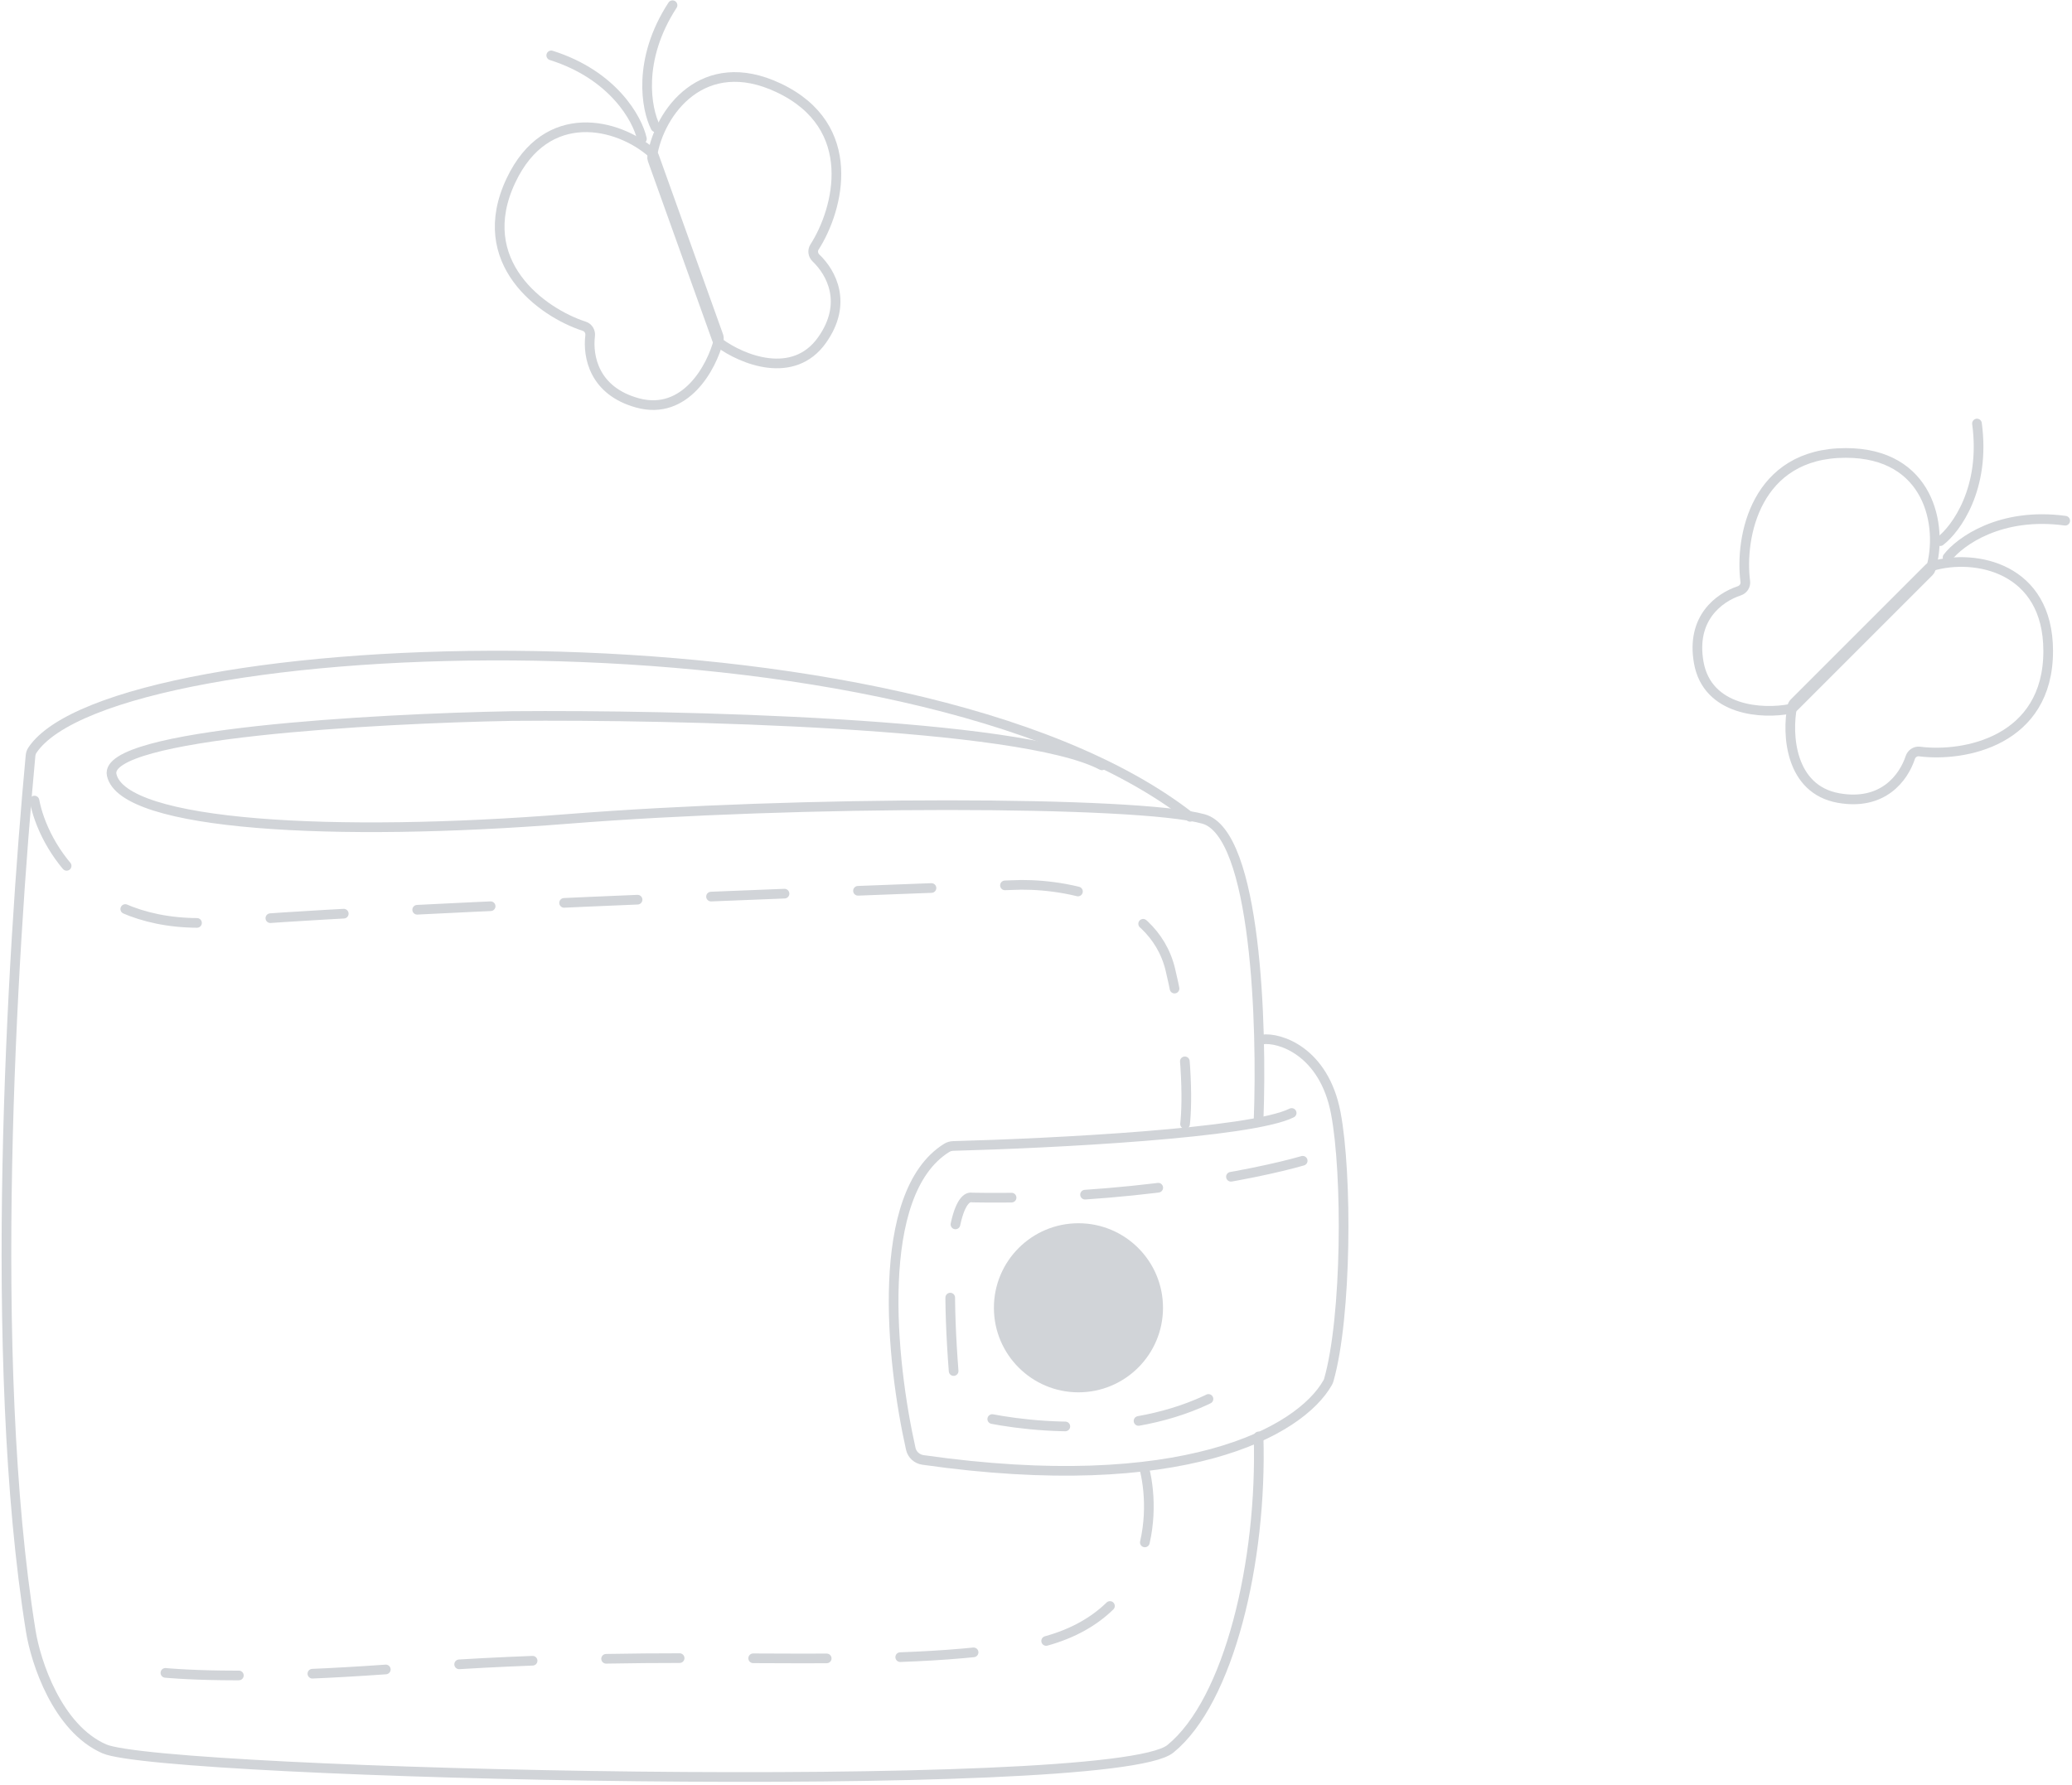<svg width="643" height="554" viewBox="0 0 643 554" fill="none" xmlns="http://www.w3.org/2000/svg">
<path d="M572.794 140.578C544.772 140.578 539.831 166.713 541.615 180.502C541.779 181.768 540.963 182.972 539.752 183.372C533.495 185.44 524.736 191.841 527.164 205.602C529.834 220.731 547.005 221.721 555.613 219.998C556.035 219.913 556.415 219.7 556.719 219.395L598.636 177.478C598.896 177.218 599.09 176.904 599.193 176.552C603.101 163.167 598.685 140.578 572.794 140.578Z" stroke="#D1D4D8" stroke-width="3" stroke-linecap="round"/>
<path d="M635.611 202.065C635.611 230.088 609.476 235.029 595.687 233.244C594.422 233.081 593.218 233.896 592.817 235.108C590.75 241.364 584.348 250.124 570.588 247.695C555.458 245.025 554.468 227.855 556.192 219.246C556.276 218.824 556.49 218.445 556.794 218.14L598.711 176.223C598.971 175.963 599.285 175.77 599.638 175.667C613.023 171.759 635.611 176.174 635.611 202.065Z" stroke="#D1D4D8" stroke-width="3" stroke-linecap="round"/>
<path d="M602.104 167.956C607.047 164.153 616.249 151.529 613.511 131.451" stroke="#D1D4D8" stroke-width="3" stroke-linecap="round"/>
<path d="M604.384 173.018C608.187 168.074 620.811 158.872 640.889 161.61" stroke="#D1D4D8" stroke-width="3" stroke-linecap="round"/>
<path d="M241.623 27.262C266.96 39.233 260.264 64.974 252.76 76.679C252.071 77.753 252.295 79.19 253.219 80.07C257.993 84.612 263.178 94.142 255.104 105.546C246.227 118.085 230.279 111.646 223.232 106.41C222.886 106.153 222.634 105.798 222.489 105.393L202.495 49.587C202.371 49.241 202.33 48.874 202.388 48.511C204.572 34.74 218.214 16.202 241.623 27.262Z" stroke="#D1D4D8" stroke-width="3" stroke-linecap="round"/>
<path d="M158.56 56.024C146.59 81.361 168.109 96.993 181.34 101.27C182.554 101.662 183.294 102.914 183.138 104.18C182.335 110.721 184.381 121.375 197.861 125.058C212.681 129.107 220.91 114.004 223.03 105.484C223.133 105.067 223.102 104.633 222.957 104.228L202.963 48.421C202.839 48.075 202.638 47.766 202.363 47.522C191.93 38.271 169.62 32.614 158.56 56.024Z" stroke="#D1D4D8" stroke-width="3" stroke-linecap="round"/>
<path d="M203.425 39.496C200.58 33.947 197.653 18.601 208.705 1.617" stroke="#D1D4D8" stroke-width="3" stroke-linecap="round"/>
<path d="M199.199 43.099C197.873 37.005 190.389 23.292 171.066 17.191" stroke="#D1D4D8" stroke-width="3" stroke-linecap="round"/>
<path d="M390.573 347.717C391.713 318.437 389.888 258.737 373.461 254.174C352.927 248.471 247.977 248.471 176.109 254.174C104.241 259.878 38.077 256.456 34.655 240.485C31.917 227.709 116.409 222.994 158.998 222.233C209.476 221.792 316.736 224.236 341.947 237.542" stroke="#D1D4D8" stroke-width="3" stroke-linecap="round"/>
<path d="M10.699 248.471C13.361 262.54 28.723 289.766 68.878 286.116C109.033 282.465 249.118 276.99 314.142 274.708C328.211 273.948 357.719 278.131 363.195 300.946C368.67 323.761 368.518 342.393 367.758 348.858" stroke="#D1D4D8" stroke-width="3" stroke-linecap="round" stroke-dasharray="22.82 22.82"/>
<path d="M355.207 456.09C359.009 471.68 356.804 504.458 317.562 510.846C268.509 518.832 214.893 510.846 125.914 517.691C54.73 523.167 33.132 517.691 31.23 514.269" stroke="#D1D4D8" stroke-width="3" stroke-linecap="round" stroke-dasharray="22.82 22.82"/>
<path d="M369.325 253.518C282.102 185.548 35.153 195.201 10.056 232.84C9.692 233.386 9.529 233.953 9.468 234.607C3.771 295.816 -4.059 421.856 9.558 506.283C11.079 515.789 17.771 536.399 32.373 542.787C50.625 550.772 344.942 557.617 363.194 542.787C381.446 527.957 391.713 484.608 390.572 445.822" stroke="#D1D4D8" stroke-width="3" stroke-linecap="round"/>
<path d="M391.712 322.617C397.036 321.857 410.877 326.27 414.527 345.435C418.15 364.455 417.952 408.645 412.374 428.267C412.288 428.569 412.178 428.84 412.023 429.114C403.344 444.464 366.824 464.596 286.407 453.115C284.572 452.853 283.051 451.498 282.645 449.69C276.516 422.422 271.141 370.364 293.778 356.271C294.403 355.882 295.109 355.692 295.846 355.672C326.302 354.865 388.215 351.745 400.838 345.434" stroke="#D1D4D8" stroke-width="3" stroke-linecap="round"/>
<circle cx="334.675" cy="405.896" r="26.238" fill="#D1D4D8"/>
<path d="M404.262 360.266C389.854 364.436 349.283 372.539 302.003 371.681C301.732 371.676 301.459 371.63 301.188 371.642C297.446 371.808 291.964 384.477 296.734 434.791C296.907 436.619 298.166 438.197 299.941 438.667C316.254 442.987 350.296 446.997 376.883 433.274" stroke="#D1D4D8" stroke-width="3" stroke-linecap="round" stroke-dasharray="22.82 22.82"/>
</svg>
